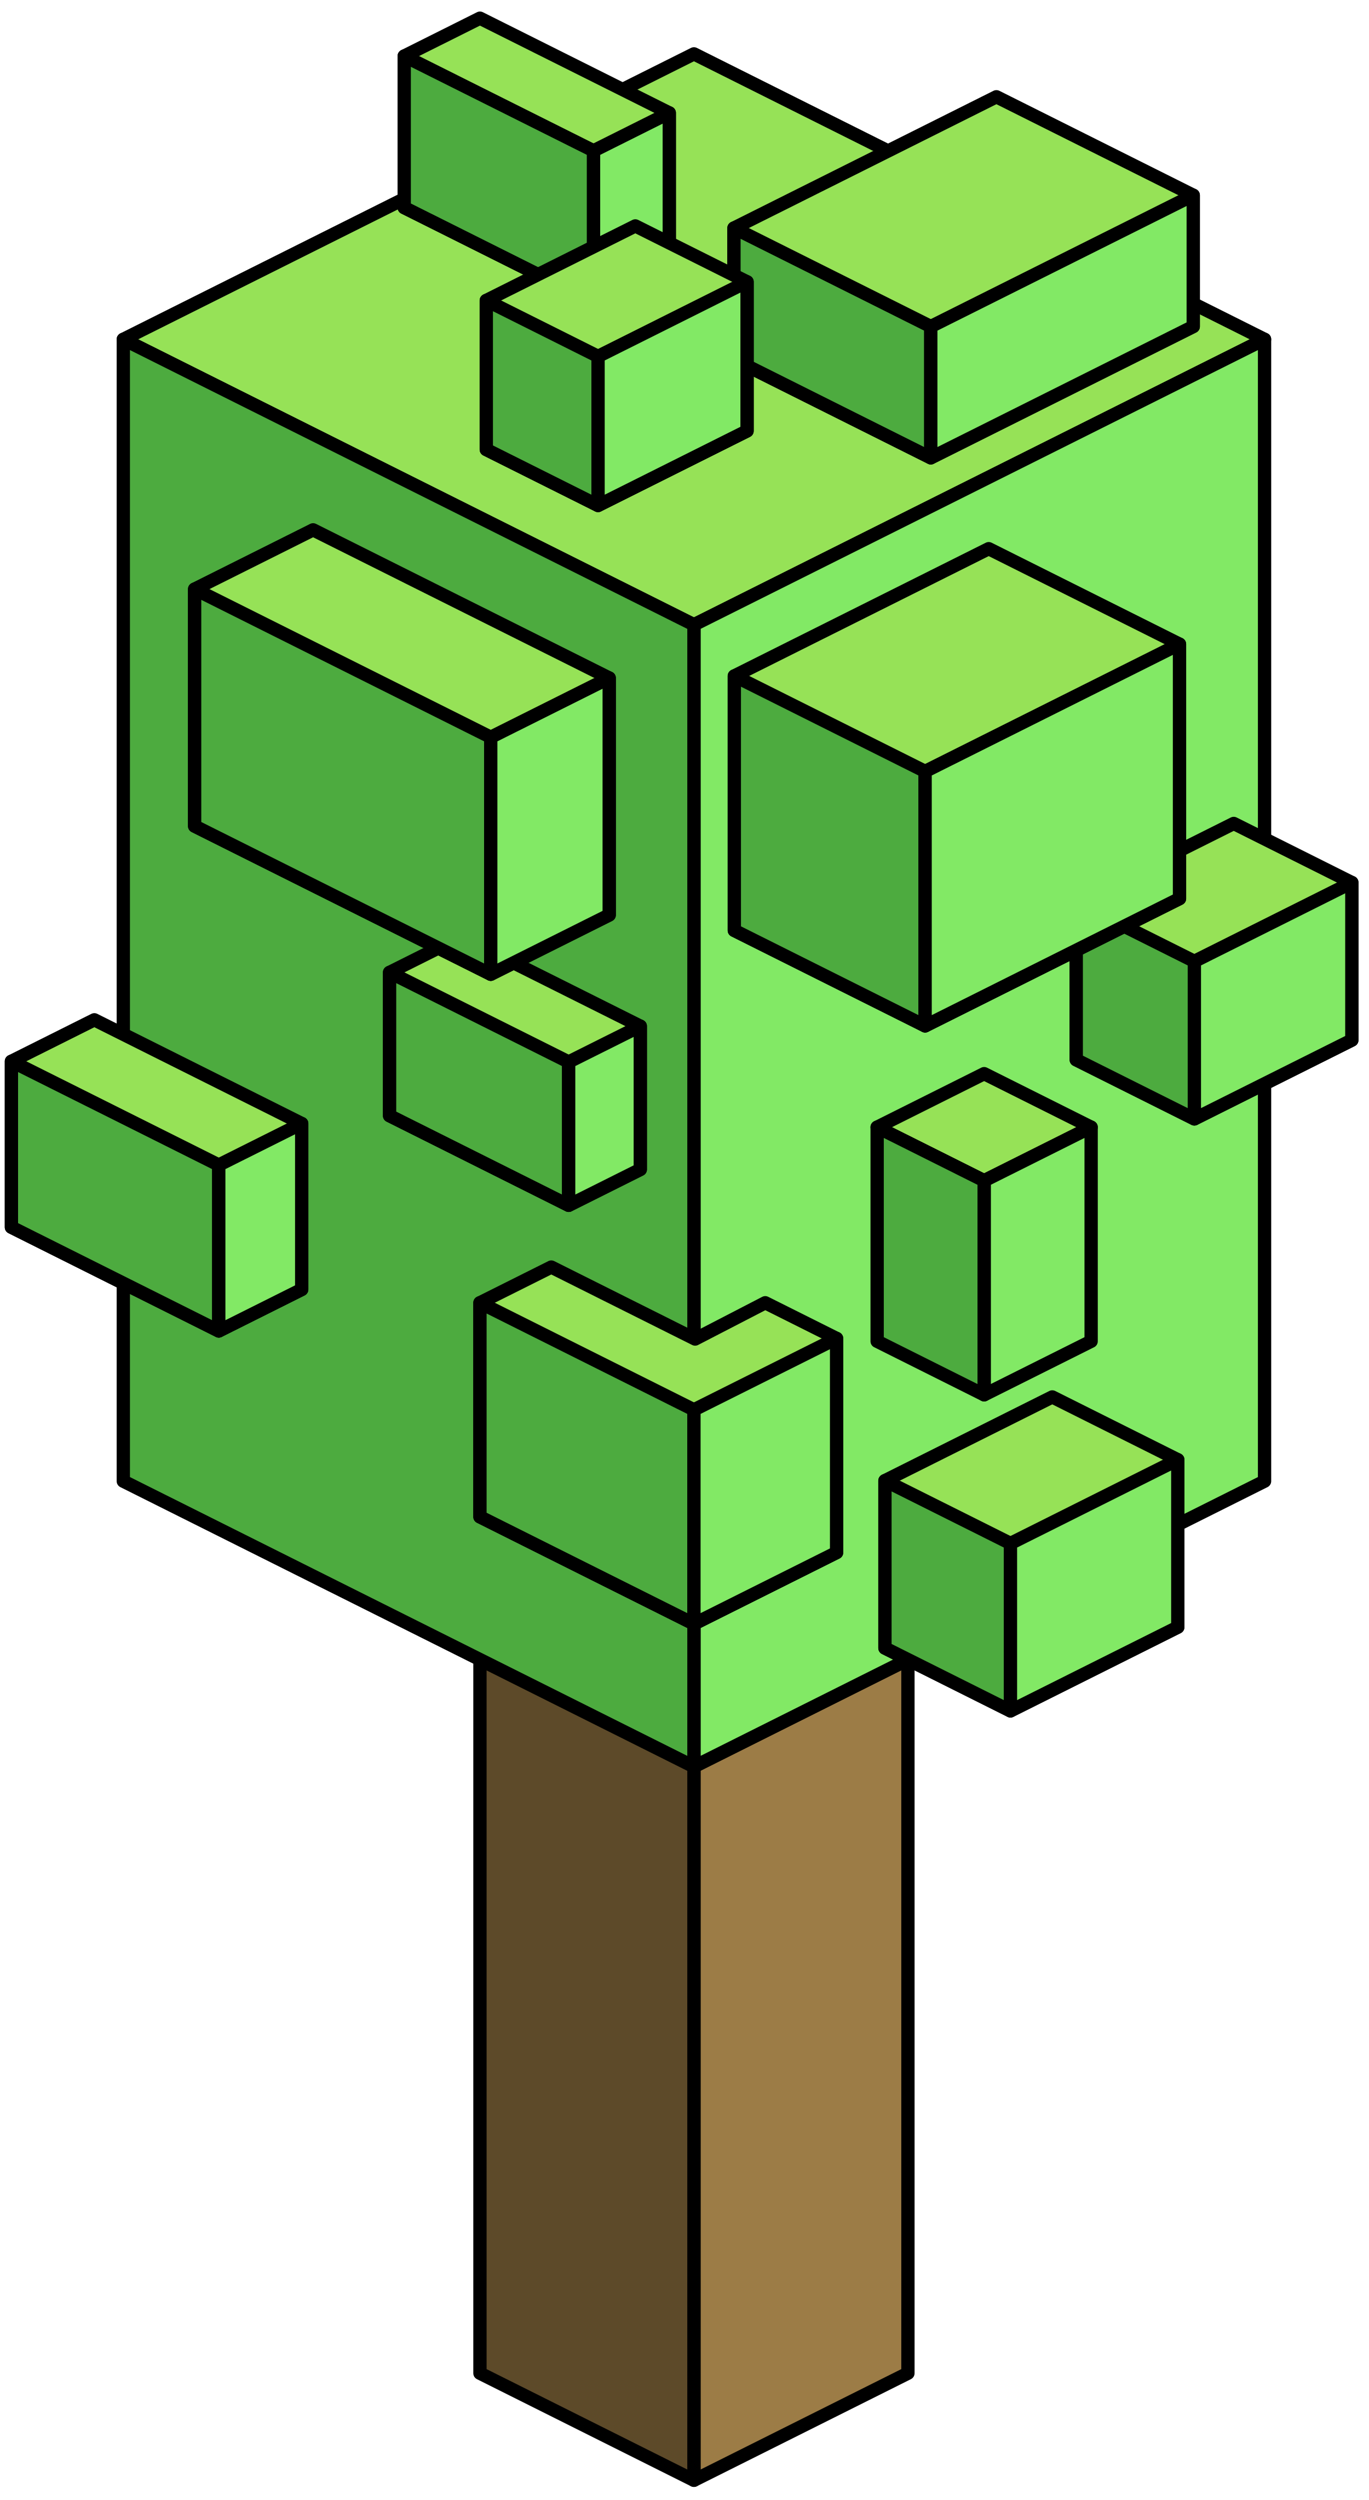 <?xml version="1.0" encoding="UTF-8" standalone="no"?><!DOCTYPE svg PUBLIC "-//W3C//DTD SVG 1.1//EN" "http://www.w3.org/Graphics/SVG/1.1/DTD/svg11.dtd"><svg width="100%" height="100%" viewBox="0 0 103 188" version="1.1" xmlns="http://www.w3.org/2000/svg" xmlns:xlink="http://www.w3.org/1999/xlink" xml:space="preserve" xmlns:serif="http://www.serif.com/" style="fill-rule:evenodd;clip-rule:evenodd;stroke-linecap:round;stroke-linejoin:round;stroke-miterlimit:1.5;"><g id="Tree_cube02"><g><path d="M68.31,124.798l0,53.665l-16.1,8.05l0,-53.666l16.1,-8.049Z" style="fill:#9c7c46;stroke:#000;stroke-width:1px;"/><path d="M52.21,132.847l0,53.666l-16.1,-8.05l0,-53.665l16.1,8.049Z" style="fill:#5d4a29;stroke:#000;stroke-width:1px;"/></g><g><g><path d="M52.21,4.05l42.932,21.466l-42.932,21.466l-42.933,-21.466l42.933,-21.466Z" style="fill:#96e257;stroke:#000;stroke-width:1px;"/><path d="M95.142,25.516l0,85.865l-42.932,21.466l0,-85.865l42.932,-21.466Z" style="fill:#82e965;stroke:#000;stroke-width:1px;"/><path d="M52.21,46.982l0,85.865l-42.933,-21.466l0,-85.865l42.933,21.466Z" style="fill:#4dab3f;stroke:#000;stroke-width:1px;"/></g><g><path d="M92.823,61.922l8.886,4.443l0,11.849l-11.848,5.924l-8.887,-4.443l0,-11.849l11.849,-5.924Z" style="fill:#96e257;stroke:#000;stroke-width:1px;"/><path d="M89.861,72.289l0,11.849l-8.887,-4.443l0,-11.849l8.887,4.443" style="fill:#4dab3f;stroke:#000;stroke-width:1px;"/><path d="M89.861,72.289l0,11.849l11.848,-5.924l0,-11.849l-11.848,5.924Z" style="fill:#82e965;stroke:#000;stroke-width:1px;"/></g><g><path d="M65.994,84.762l8.05,-4.025l8.05,4.025l-8.05,4.025l-8.05,-4.025Z" style="fill:#96e257;stroke:#000;stroke-width:1px;"/><path d="M82.094,100.862l-8.05,4.025l0,-16.1l8.05,-4.025l0,16.1" style="fill:#82e965;stroke:#000;stroke-width:1px;"/><path d="M74.044,88.787l0,16.1l-8.05,-4.025l0,-16.1l8.05,4.025" style="fill:#4dab3f;stroke:#000;stroke-width:1px;"/></g><g><path d="M74.388,41.26l14.354,7.177l0,19.139l-19.139,9.569l-14.354,-7.177l0,-19.139l19.139,-9.569Z" style="fill:#96e257;stroke:#000;stroke-width:1px;"/><path d="M69.603,58.006l0,19.139l-14.354,-7.177l0,-19.139l14.354,7.177" style="fill:#4dab3f;stroke:#000;stroke-width:1px;"/><path d="M69.603,58.006l0,19.139l19.139,-9.569l0,-19.139l-19.139,9.569Z" style="fill:#82e965;stroke:#000;stroke-width:1px;"/></g><g><path d="M74.967,7.277l14.809,7.404l0,9.873l-19.746,9.872l-14.809,-7.404l0,-9.873l19.746,-9.872Z" style="fill:#96e257;stroke:#000;stroke-width:1px;"/><path d="M70.03,24.554l0,9.872l-14.809,-7.404l0,-9.873l14.809,7.405Z" style="fill:#4dab3f;stroke:#000;stroke-width:1px;"/><path d="M70.03,24.554l0,9.872l19.746,-9.872l0,-9.873l-19.746,9.873Z" style="fill:#82e965;stroke:#000;stroke-width:1px;"/></g><g><path d="M79.171,105.047l9.443,4.722l0,12.59l-12.59,6.296l-9.443,-4.722l0,-12.59l12.59,-6.296Z" style="fill:#96e257;stroke:#000;stroke-width:1px;"/><path d="M76.024,116.064l0,12.591l-9.443,-4.722l0,-12.59l9.443,4.721" style="fill:#4dab3f;stroke:#000;stroke-width:1px;"/><path d="M76.024,116.064l0,12.591l12.59,-6.296l0,-12.59l-12.59,6.295Z" style="fill:#82e965;stroke:#000;stroke-width:1px;"/></g><g><path d="M41.477,95.281l10.822,5.412l5.277,-2.728l5.367,2.683l0,16.1l-10.733,5.366l-16.1,-8.05l0,-16.099l5.367,-2.684Z" style="fill:#96e257;stroke:#000;stroke-width:1px;"/><path d="M52.21,106.015l0,16.099l-16.1,-8.05l0,-16.099l16.1,8.05Z" style="fill:#4dab3f;stroke:#000;stroke-width:1px;"/><path d="M52.21,106.015l0,16.099l10.733,-5.366l0,-16.1l-10.733,5.367Z" style="fill:#82e965;stroke:#000;stroke-width:1px;"/></g><g><path d="M7.099,76.687l15.6,7.799l0,12.48l-6.24,3.12l-15.6,-7.8l0,-12.479l6.24,-3.12Z" style="fill:#96e257;stroke:#000;stroke-width:1px;"/><path d="M16.459,87.606l0,12.48l-15.6,-7.8l0,-12.479l15.6,7.799Z" style="fill:#4dab3f;stroke:#000;stroke-width:1px;"/><path d="M16.459,87.606l0,12.48l6.24,-3.12l0,-12.48l-6.24,3.12Z" style="fill:#82e965;stroke:#000;stroke-width:1px;"/></g><g><path d="M34.701,70.427l13.473,6.737l0,10.778l-5.39,2.695l-13.473,-6.737l0,-10.778l5.39,-2.695Z" style="fill:#96e257;stroke:#000;stroke-width:1px;"/><path d="M42.784,79.858l0,10.779l-13.473,-6.737l0,-10.778l13.473,6.736Z" style="fill:#4dab3f;stroke:#000;stroke-width:1px;"/><path d="M42.784,79.858l0,10.779l5.39,-2.695l0,-10.778l-5.39,2.694Z" style="fill:#82e965;stroke:#000;stroke-width:1px;"/></g><g><path d="M36.11,1.367l14.245,7.122l0,11.395l-5.698,2.849l-14.245,-7.122l0,-11.396l5.698,-2.848Z" style="fill:#96e257;stroke:#000;stroke-width:1px;"/><path d="M44.657,11.338l0,11.395l-14.245,-7.122l0,-11.396l14.245,7.123Z" style="fill:#4dab3f;stroke:#000;stroke-width:1px;"/><path d="M44.657,11.338l0,11.395l5.698,-2.849l0,-11.395l-5.698,2.849Z" style="fill:#82e965;stroke:#000;stroke-width:1px;"/></g><g><path d="M23.556,39.843l22.279,11.14l0,17.823l-8.912,4.456l-22.279,-11.14l0,-17.823l8.912,-4.456Z" style="fill:#96e257;stroke:#000;stroke-width:1px;"/><path d="M36.923,55.439l0,17.823l-22.279,-11.14l0,-17.823l22.279,11.14Z" style="fill:#4dab3f;stroke:#000;stroke-width:1px;"/><path d="M36.923,55.439l0,17.823l8.912,-4.456l0,-17.823l-8.912,4.456Z" style="fill:#82e965;stroke:#000;stroke-width:1px;"/></g><g><path d="M47.799,16.988l8.408,4.204l0,11.212l-11.211,5.605l-8.408,-4.204l0,-11.211l11.211,-5.606Z" style="fill:#96e257;stroke:#000;stroke-width:1px;"/><path d="M44.996,26.798l0,11.211l-8.408,-4.204l0,-11.211l8.408,4.204" style="fill:#4dab3f;stroke:#000;stroke-width:1px;"/><path d="M44.996,26.798l0,11.211l11.211,-5.605l0,-11.212l-11.211,5.606Z" style="fill:#82e965;stroke:#000;stroke-width:1px;"/></g></g></g></svg>